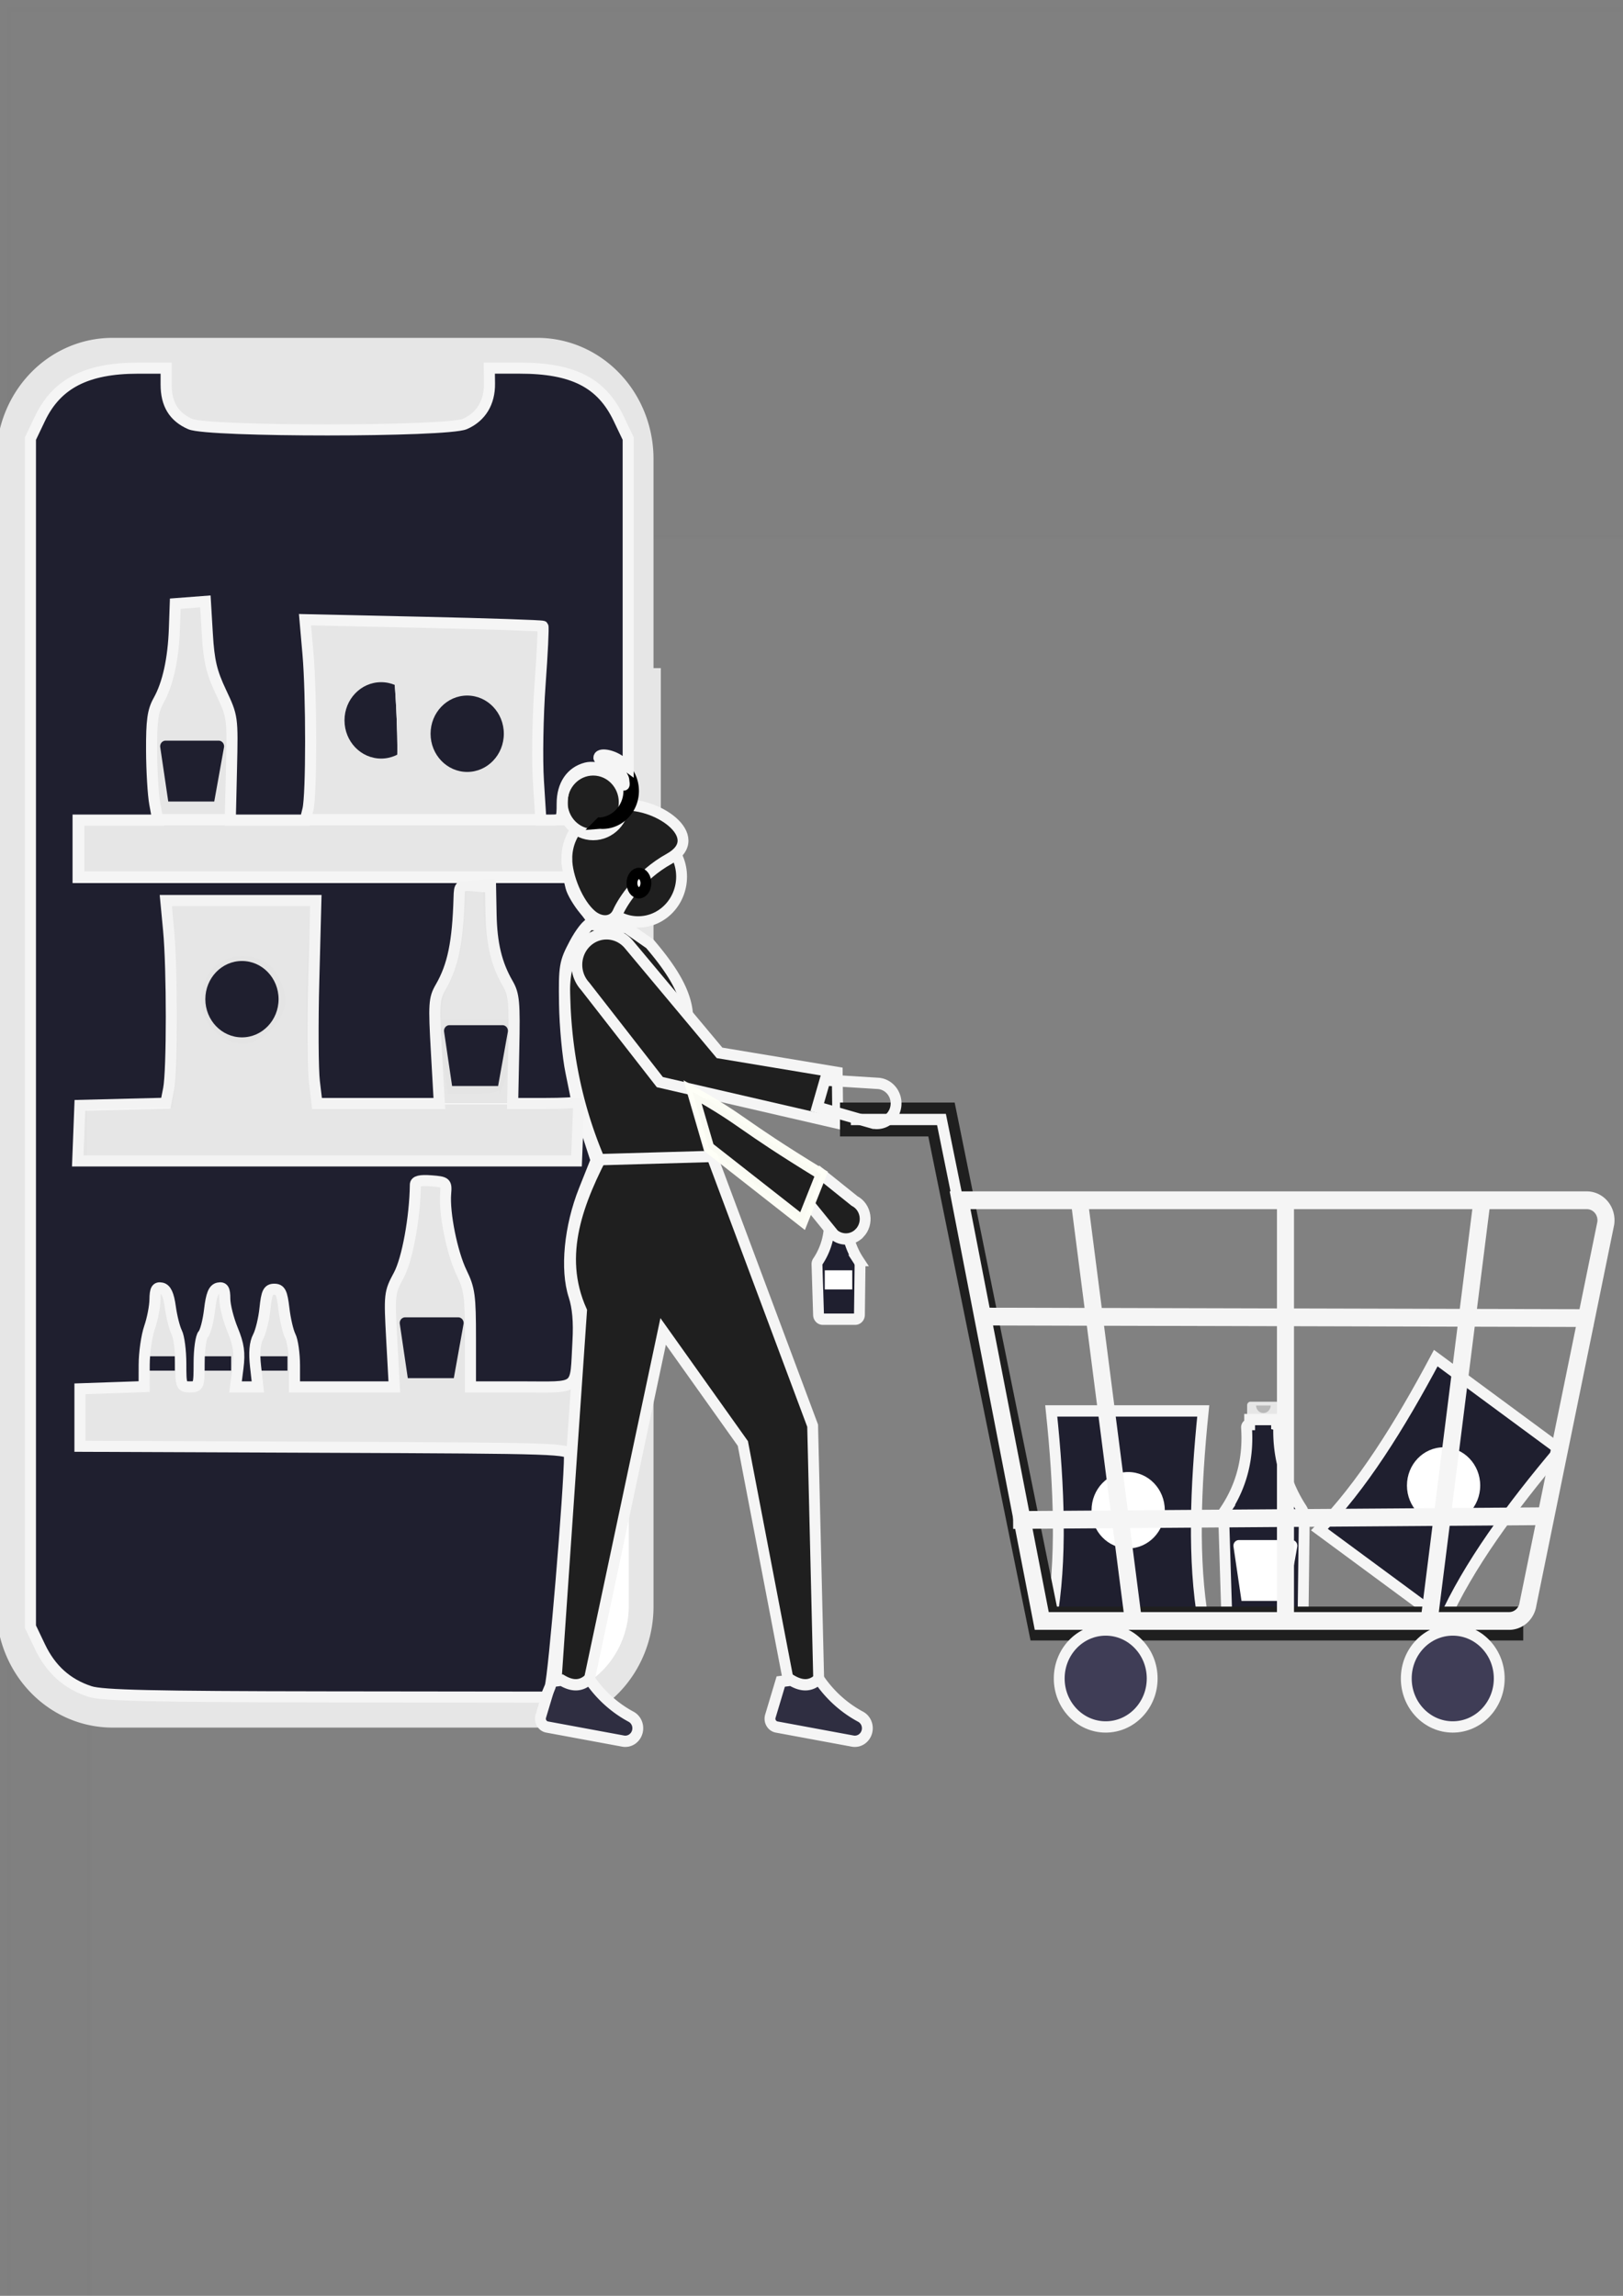 <?xml version="1.0" encoding="UTF-8" standalone="no"?>
<!-- Created with Inkscape (http://www.inkscape.org/) -->

<svg
   xmlns:dc="http://purl.org/dc/elements/1.1/"
   xmlns:cc="http://creativecommons.org/ns#"
   xmlns:rdf="http://www.w3.org/1999/02/22-rdf-syntax-ns#"
   xmlns:svg="http://www.w3.org/2000/svg"
   xmlns="http://www.w3.org/2000/svg"
   xmlns:sodipodi="http://sodipodi.sourceforge.net/DTD/sodipodi-0.dtd"
   xmlns:inkscape="http://www.inkscape.org/namespaces/inkscape"
   width="210mm"
   height="297mm"
   viewBox="0 0 210 297"
   version="1.1"
   id="svg8"
   inkscape:version="0.92.4 (5da689c313, 2019-01-14)"
   sodipodi:docname="sho.svg">
  <rect x="0" y="0" width="210" height="297" fill="#808080" stroke="none"/>
  <defs
     id="defs2" />
  <sodipodi:namedview
     id="base"
     pagecolor="#ffffff"
     bordercolor="#666666"
     borderopacity="1.0"
     inkscape:pageopacity="0.0"
     inkscape:pageshadow="2"
     inkscape:zoom="0.49497474"
     inkscape:cx="106.36288"
     inkscape:cy="146.68255"
     inkscape:document-units="mm"
     inkscape:current-layer="layer1"
     showgrid="false"
     inkscape:window-width="1366"
     inkscape:window-height="706"
     inkscape:window-x="-8"
     inkscape:window-y="-8"
     inkscape:window-maximized="1" />
  <g
     inkscape:label="Layer 1"
     inkscape:groupmode="layer"
     id="layer1">
    <path
       style="opacity:0.01;fill:#ffffff;fill-opacity:1;stroke:#000000;stroke-width:0.491;stroke-miterlimit:4;stroke-dasharray:none;stroke-opacity:1"
       d="M 11.635,218.821 V 69.417 H 116.138 220.64 V 218.821 368.225 H 116.138 11.635 Z"
       id="path1579"
       inkscape:connector-curvature="0" />
    <path
       style="opacity:0.01;fill:#1f1f1f;fill-opacity:1;stroke:#000000;stroke-width:0.491;stroke-miterlimit:4;stroke-dasharray:none;stroke-opacity:1"
       d="M -350.042,492.176 V 342.772 h 104.502 104.502 v 149.404 149.404 h -104.502 -104.502 z"
       id="path1581"
       inkscape:connector-curvature="0" />
    <path
       style="opacity:0.01;fill:#ffffff;fill-opacity:1;stroke:#000000;stroke-width:0.491;stroke-miterlimit:4;stroke-dasharray:none;stroke-opacity:1"
       d="M 293.887,417.003 V 267.599 H 398.389 502.891 V 417.003 566.407 H 398.389 293.887 Z"
       id="path1583"
       inkscape:connector-curvature="0" />
    <path
       style="opacity:0.01;fill:none;fill-opacity:1;stroke:#000000;stroke-width:1.855;stroke-miterlimit:4;stroke-dasharray:none;stroke-opacity:1"
       d="M 4.348,569.217 V 4.541 H 399.318 794.288 V 569.217 1133.892 H 399.318 4.348 Z"
       id="path1585"
       inkscape:connector-curvature="0"
       transform="scale(0.265)" />
    <path
       style="opacity:0;fill:none;fill-opacity:1;stroke:none;stroke-width:1.855;stroke-miterlimit:4;stroke-dasharray:none;stroke-opacity:1"
       d="M 4.348,569.217 V 4.541 H 399.318 794.288 V 569.217 1133.892 H 399.318 4.348 Z"
       id="path1587"
       inkscape:connector-curvature="0"
       transform="scale(0.265)" />
    <path
       style="opacity:1;fill:none;fill-opacity:1;stroke:none;stroke-width:1.855;stroke-miterlimit:4;stroke-dasharray:none;stroke-opacity:1"
       d="M 4.348,569.217 V 4.541 H 399.318 794.288 V 569.217 1133.892 H 399.318 4.348 Z"
       id="path1589"
       inkscape:connector-curvature="0"
       transform="scale(0.265)" />
    <path
       style="opacity:0.01;fill:#ffffff;fill-opacity:1;stroke:#000000;stroke-width:0.491;stroke-miterlimit:4;stroke-dasharray:none;stroke-opacity:1"
       d="M -284.914,165.323 V 15.92 h 104.77 104.77 V 165.323 314.727 H -180.144 -284.914 Z"
       id="path1593"
       inkscape:connector-curvature="0" />
    <path
       style="opacity:1;fill:#ffffff;fill-opacity:1;stroke:none;stroke-width:0.491;stroke-miterlimit:4;stroke-dasharray:none;stroke-opacity:1"
       d="M -346.039,221.975 V 72.571 h 104.77 104.77 V 221.975 371.378 h -104.77 -104.77 z"
       id="path1597"
       inkscape:connector-curvature="0" />
    <path
       style="opacity:0.01;fill:none;fill-opacity:1;stroke:none;stroke-width:0;stroke-miterlimit:4;stroke-dasharray:none;stroke-opacity:1"
       d="M 400.833,1132.377 6.369,1131.862 V 569.222 6.582 L 401.338,6.067 796.308,5.552 578.115,557.6 c -114.056,288.571 217.966,576.067 217.688,575.792 -0.278,-0.275 -178.014,-0.732 -394.97,-1.015 z"
       id="path1603"
       inkscape:connector-curvature="0"
       sodipodi:nodetypes="scccccscs"
       transform="scale(0.265)" />
    <path
       style="opacity:0;fill:#1f1f1f;fill-opacity:1;stroke:#f5f5f5;stroke-width:0;stroke-miterlimit:4;stroke-dasharray:none;stroke-opacity:1"
       d="M 6.964,568.907 V 5.241 L 399.914,5.241 792.863,5.241 V 568.906 1132.572 l -392.949,10e-5 -392.949,10e-5 z"
       id="path1621"
       inkscape:connector-curvature="0"
       transform="scale(0.265)" />
    <g
       id="g1269"
       transform="matrix(0.235,0,0,0.245,239.754,121.913)"
       style="stroke-width:5.971;stroke-miterlimit:4;stroke-dasharray:none">
      <path
         id="path1055"
         d="m -656.378,-144.828 h -4.032 v -110.453 a 63.927,63.927 0 0 0 -63.927,-63.927 h -234.009 a 63.927,63.927 0 0 0 -63.927,63.927 v 605.954 a 63.927,63.927 0 0 0 63.927,63.927 h 234.009 a 63.927,63.927 0 0 0 63.927,-63.927 V -66.206 h 4.032 z"
         inkscape:connector-curvature="0"
         style="fill:#e6e6e6;stroke-width:5.971;stroke-miterlimit:4;stroke-dasharray:none" />
      <path
         id="path1057"
         d="m -721.758,-302.577 h -30.546 a 22.681,22.681 0 0 1 -21,31.247 h -134.061 a 22.681,22.681 0 0 1 -21,-31.247 h -28.53 a 47.74,47.74 0 0 0 -47.74,47.74 v 605.065 a 47.74,47.74 0 0 0 47.74,47.74 h 235.137 a 47.74,47.74 0 0 0 47.74,-47.74 V -254.837 a 47.74,47.74 0 0 0 -47.74,-47.74 z"
         inkscape:connector-curvature="0"
         style="fill:#ffffff;stroke-width:5.971;stroke-miterlimit:4;stroke-dasharray:none" />
      <path
         id="path1059"
         d="m -908.602,-179.573 h -14.039 a 1.861,1.861 0 0 0 -1.861,1.861 v 6.162 a 1.861,1.861 0 0 0 1.861,1.861 h 2.327 v 9.233 h 9.386 v -9.233 h 2.327 a 1.861,1.861 0 0 0 1.861,-1.861 v -6.162 a 1.861,1.861 0 0 0 -1.861,-1.861 z"
         inkscape:connector-curvature="0"
         style="fill:#e6e6e6;stroke-width:5.971;stroke-miterlimit:4;stroke-dasharray:none" />
      <path
         id="path1061"
         d="m -894.54,-123.177 a 72.178,72.178 0 0 1 -12.557,-42.794 1.522,1.522 0 0 0 -1.188,-1.519 v -2.663 h -14.827 v 2.626 h -0.204 a 1.521,1.521 0 0 0 -1.519,1.523 q 6e-5,0.055 0.004,0.111 1.752,24.425 -11.833,43.808 a 4.193,4.193 0 0 0 -0.759,2.541 l 1.621,50.151 a 4.341,4.341 0 0 0 4.304,4.19 h 33.537 a 4.343,4.343 0 0 0 4.307,-4.264 l 0.625,-48.693 a 8.788,8.788 0 0 0 -1.51,-5.018 z"
         inkscape:connector-curvature="0"
         style="fill:#e6e6e6;stroke-width:5.971;stroke-miterlimit:4;stroke-dasharray:none" />
      <path
         id="path1063"
         d="m -899.849,-106.518 h -29.192 a 2.997,2.997 0 0 0 -2.962,3.453 l 4.411,28.673 h 25.33 l 5.358,-28.577 a 2.997,2.997 0 0 0 -2.946,-3.549 z"
         inkscape:connector-curvature="0"
         style="fill:#1f1f2f;fill-opacity:1;stroke-width:5.971;stroke-miterlimit:4;stroke-dasharray:none" />
      <path
         id="path1065"
         d="m -752.318,-29.339 h -14.039 a 1.861,1.861 0 0 0 -1.861,1.861 v 6.162 a 1.861,1.861 0 0 0 1.861,1.861 h 2.327 v 9.233 h 9.386 v -9.233 h 2.327 a 1.861,1.861 0 0 0 1.861,-1.861 v -6.162 a 1.861,1.861 0 0 0 -1.861,-1.861 z"
         inkscape:connector-curvature="0"
         style="fill:#e6e6e6;stroke-width:5.971;stroke-miterlimit:4;stroke-dasharray:none" />
      <path
         id="path1067"
         d="m -738.256,27.058 a 72.178,72.178 0 0 1 -12.557,-42.794 1.522,1.522 0 0 0 -1.188,-1.519 v -2.663 h -14.827 v 2.626 h -0.204 a 1.521,1.521 0 0 0 -1.519,1.523 q 7e-5,0.055 0.004,0.111 1.752,24.425 -11.833,43.808 a 4.193,4.193 0 0 0 -0.759,2.541 l 1.621,50.151 a 4.341,4.341 0 0 0 4.304,4.19 h 33.537 a 4.343,4.343 0 0 0 4.307,-4.264 l 0.625,-48.693 a 8.788,8.788 0 0 0 -1.51,-5.018 z"
         inkscape:connector-curvature="0"
         style="fill:#e6e6e6;stroke-width:5.971;stroke-miterlimit:4;stroke-dasharray:none" />
      <path
         id="path1069"
         d="m -743.565,43.717 h -29.192 a 2.997,2.997 0 0 0 -2.962,3.453 l 4.411,28.673 h 25.33 l 5.358,-28.577 a 2.997,2.997 0 0 0 -2.946,-3.549 z"
         inkscape:connector-curvature="0"
         style="fill:#1f1f2f;fill-opacity:1;stroke-width:5.971;stroke-miterlimit:4;stroke-dasharray:none" />
      <path
         id="path1071"
         d="m -928.339,183.049 h -6.659 a 0.883,0.883 0 0 0 -0.883,0.883 v 2.923 a 0.883,0.883 0 0 0 0.883,0.883 h 1.104 v 4.38 h 4.452 v -4.38 h 1.104 a 0.883,0.883 0 0 0 0.883,-0.883 v -2.923 a 0.883,0.883 0 0 0 -0.883,-0.883 z"
         inkscape:connector-curvature="0"
         style="fill:#e6e6e6;stroke-width:5.971;stroke-miterlimit:4;stroke-dasharray:none" />
      <path
         id="path1073"
         d="m -921.669,209.8 a 34.237,34.237 0 0 1 -5.956,-20.299 0.722,0.722 0 0 0 -0.564,-0.721 v -1.263 h -7.033 v 1.245 h -0.097 a 0.722,0.722 0 0 0 -0.721,0.723 q 0,0.026 0.002,0.052 a 31.246,31.246 0 0 1 -5.613,20.78 1.989,1.989 0 0 0 -0.36,1.205 l 0.769,23.789 a 2.059,2.059 0 0 0 2.042,1.988 h 15.908 a 2.06,2.06 0 0 0 2.043,-2.023 l 0.296,-23.097 a 4.168,4.168 0 0 0 -0.716,-2.38 z"
         inkscape:connector-curvature="0"
         style="fill:#e6e6e6;stroke-width:5.971;stroke-miterlimit:4;stroke-dasharray:none" />
      <rect
         id="rect1075"
         height="7.59"
         width="15.179"
         y="218.545"
         x="-939.138"
         style="fill:#1f1f2f;fill-opacity:1;stroke-width:5.971;stroke-miterlimit:4;stroke-dasharray:none" />
      <path
         id="path1077"
         d="m -897.339,183.049 h -6.659 a 0.883,0.883 0 0 0 -0.883,0.883 v 2.923 a 0.883,0.883 0 0 0 0.883,0.883 h 1.104 v 4.38 h 4.452 v -4.38 h 1.104 a 0.883,0.883 0 0 0 0.883,-0.883 v -2.923 a 0.883,0.883 0 0 0 -0.883,-0.883 z"
         inkscape:connector-curvature="0"
         style="fill:#e6e6e6;stroke-width:5.971;stroke-miterlimit:4;stroke-dasharray:none" />
      <path
         id="path1079"
         d="m -890.669,209.8 a 34.237,34.237 0 0 1 -5.956,-20.299 0.722,0.722 0 0 0 -0.564,-0.721 v -1.263 h -7.033 v 1.245 h -0.097 a 0.722,0.722 0 0 0 -0.721,0.723 q 0,0.026 0.002,0.052 a 31.246,31.246 0 0 1 -5.613,20.78 1.989,1.989 0 0 0 -0.36,1.205 l 0.769,23.789 a 2.059,2.059 0 0 0 2.042,1.988 h 15.908 a 2.06,2.06 0 0 0 2.043,-2.023 l 0.296,-23.097 a 4.168,4.168 0 0 0 -0.716,-2.38 z"
         inkscape:connector-curvature="0"
         style="fill:#e6e6e6;stroke-width:5.971;stroke-miterlimit:4;stroke-dasharray:none" />
      <rect
         id="rect1081"
         height="7.59"
         width="15.179"
         y="218.545"
         x="-908.138"
         style="fill:#1f1f2f;fill-opacity:1;stroke-width:5.971;stroke-miterlimit:4;stroke-dasharray:none" />
      <path
         id="path1083"
         d="m -866.339,183.049 h -6.659 a 0.883,0.883 0 0 0 -0.883,0.883 v 2.923 a 0.883,0.883 0 0 0 0.883,0.883 h 1.104 v 4.38 h 4.452 v -4.38 h 1.104 a 0.883,0.883 0 0 0 0.883,-0.883 v -2.923 a 0.883,0.883 0 0 0 -0.883,-0.883 z"
         inkscape:connector-curvature="0"
         style="fill:#e6e6e6;stroke-width:5.971;stroke-miterlimit:4;stroke-dasharray:none" />
      <path
         id="path1085"
         d="m -859.669,209.8 a 34.237,34.237 0 0 1 -5.956,-20.299 0.722,0.722 0 0 0 -0.564,-0.721 v -1.263 h -7.033 v 1.245 h -0.097 a 0.722,0.722 0 0 0 -0.721,0.723 q 0,0.026 0.002,0.052 a 31.246,31.246 0 0 1 -5.613,20.78 1.989,1.989 0 0 0 -0.36,1.205 l 0.769,23.789 a 2.059,2.059 0 0 0 2.042,1.988 h 15.908 a 2.06,2.06 0 0 0 2.043,-2.023 l 0.296,-23.097 a 4.168,4.168 0 0 0 -0.716,-2.38 z"
         inkscape:connector-curvature="0"
         style="fill:#e6e6e6;stroke-width:5.971;stroke-miterlimit:4;stroke-dasharray:none" />
      <rect
         id="rect1087"
         height="7.59"
         width="15.179"
         y="218.545"
         x="-877.138"
         style="fill:#1f1f2f;fill-opacity:1;stroke-width:5.971;stroke-miterlimit:4;stroke-dasharray:none" />
      <path
         id="path1089"
         d="m -776.707,124.929 h -14.039 a 1.861,1.861 0 0 0 -1.861,1.861 v 6.162 a 1.861,1.861 0 0 0 1.861,1.861 h 2.327 v 9.233 h 9.386 v -9.233 h 2.327 a 1.861,1.861 0 0 0 1.861,-1.861 v -6.162 a 1.861,1.861 0 0 0 -1.861,-1.861 z"
         inkscape:connector-curvature="0"
         style="fill:#e6e6e6;stroke-width:5.971;stroke-miterlimit:4;stroke-dasharray:none" />
      <path
         id="path1091"
         d="m -762.645,181.326 a 72.178,72.178 0 0 1 -12.557,-42.794 1.522,1.522 0 0 0 -1.188,-1.519 v -2.663 h -14.827 v 2.626 h -0.204 a 1.521,1.521 0 0 0 -1.519,1.523 q 7e-5,0.055 0.004,0.111 1.752,24.425 -11.833,43.808 a 4.193,4.193 0 0 0 -0.759,2.541 l 1.621,50.151 a 4.341,4.341 0 0 0 4.304,4.19 h 33.537 a 4.343,4.343 0 0 0 4.307,-4.264 l 0.625,-48.693 a 8.788,8.788 0 0 0 -1.51,-5.018 z"
         inkscape:connector-curvature="0"
         style="fill:#e6e6e6;stroke-width:5.971;stroke-miterlimit:4;stroke-dasharray:none" />
      <path
         id="path1093"
         d="m -767.954,197.984 h -29.192 a 2.997,2.997 0 0 0 -2.962,3.453 l 4.411,28.673 h 25.33 l 5.358,-28.577 a 2.997,2.997 0 0 0 -2.946,-3.549 z"
         inkscape:connector-curvature="0"
         style="fill:#1f1f2f;fill-opacity:1;stroke-width:5.971;stroke-miterlimit:4;stroke-dasharray:none" />
      <path
         id="path1095"
         d="m -769.043,-58.746 h -83.688 c 5.851,-31.633 4.505,-69.832 0,-110.911 h 83.688 c -4.385,41.08 -5.695,79.278 0,110.911 z"
         inkscape:connector-curvature="0"
         style="fill:#e6e6e6;stroke-width:5.971;stroke-miterlimit:4;stroke-dasharray:none" />
      <circle
         id="circle1097"
         r="20.166"
         cy="-117.226"
         cx="-810.382"
         style="fill:#1f1f2f;fill-opacity:1;stroke-width:5.971;stroke-miterlimit:4;stroke-dasharray:none" />
      <path
         id="path1099"
         d="m -845.672,88.464 h -83.688 c 5.851,-31.633 4.505,-69.832 0,-110.911 h 83.688 c -4.385,41.08 -5.695,79.278 0,110.911 z"
         inkscape:connector-curvature="0"
         style="fill:#e6e6e6;stroke-width:5.971;stroke-miterlimit:4;stroke-dasharray:none" />
      <circle
         id="circle1101"
         r="20.166"
         cy="29.983"
         cx="-887.012"
         style="fill:#1f1f2f;fill-opacity:1;stroke-width:5.971;stroke-miterlimit:4;stroke-dasharray:none" />
      <path
         id="path1103"
         d="m -721.653,-51.688 h -83.688 c 5.851,-31.633 4.505,-69.832 0,-110.911 h 83.688 c -4.385,41.08 -5.695,79.278 0,110.911 z"
         inkscape:connector-curvature="0"
         style="fill:#e6e6e6;stroke-width:5.971;stroke-miterlimit:4;stroke-dasharray:none" />
      <circle
         id="circle1105"
         r="20.166"
         cy="-110.168"
         cx="-762.993"
         style="fill:#ffffff;stroke-width:5.971;stroke-miterlimit:4;stroke-dasharray:none" />
      <path
         id="path1107"
         d="m -721.653,-56.729 h -83.688 c 5.851,-31.633 4.505,-69.832 0,-110.911 h 83.688 c -4.385,41.08 -5.695,79.278 0,110.911 z"
         inkscape:connector-curvature="0"
         style="fill:#e6e6e6;stroke-width:5.971;stroke-miterlimit:4;stroke-dasharray:none" />
      <circle
         id="circle1109"
         r="20.166"
         cy="-115.21"
         cx="-762.993"
         style="fill:#ffffff;stroke-width:5.971;stroke-miterlimit:4;stroke-dasharray:none" />
      <path
         id="path1111"
         d="m -721.653,-51.688 h -83.688 c 5.851,-31.633 4.505,-69.832 0,-110.911 h 83.688 c -4.385,41.08 -5.695,79.278 0,110.911 z"
         inkscape:connector-curvature="0"
         style="fill:#e6e6e6;stroke-width:5.971;stroke-miterlimit:4;stroke-dasharray:none" />
      <circle
         id="circle1113"
         r="20.166"
         cy="-110.168"
         cx="-762.993"
         style="fill:#1f1f2f;fill-opacity:1;stroke-width:5.971;stroke-miterlimit:4;stroke-dasharray:none" />
      <rect
         id="rect1115"
         height="30.249"
         width="274.254"
         y="-64.795"
         x="-976.75"
         style="fill:#e6e6e6;stroke:#f5f5f5;stroke-width:5.971;stroke-miterlimit:4;stroke-dasharray:none;stroke-opacity:1" />
      <rect
         id="rect1117"
         height="30.249"
         width="274.254"
         y="85.439"
         x="-976.75"
         style="fill:#e6e6e6;stroke-width:5.971;stroke-miterlimit:4;stroke-dasharray:none" />
      <rect
         id="rect1119"
         height="30.249"
         width="274.254"
         y="235.674"
         x="-976.75"
         style="fill:#e6e6e6;stroke-width:5.971;stroke-miterlimit:4;stroke-dasharray:none" />
      <path
         id="path1121"
         d="m -225.42,358.391 -68.325,-48.326 c 23.044,-22.448 44.002,-54.411 64.046,-90.551 l 68.325,48.326 c -27.302,31.006 -50.429,61.436 -64.046,90.551 z"
         inkscape:connector-curvature="0"
         style="fill:#1f1f2f;fill-opacity:1;stroke:#f5f5f5;stroke-width:5.971;stroke-miterlimit:4;stroke-dasharray:none;stroke-opacity:1" />
      <circle
         id="circle1123"
         r="20.166"
         cy="286.774"
         cx="-225.401"
         style="fill:#ffffff;stroke-width:5.971;stroke-miterlimit:4;stroke-dasharray:none" />
      <path
         id="path1125"
         d="m -555.012,137.87 h -7.5 a 0.994,0.994 0 0 0 -0.994,0.994 v 3.292 a 0.994,0.994 0 0 0 0.994,0.994 h 1.243 v 4.932 h 5.014 v -4.932 h 1.243 a 0.994,0.994 0 0 0 0.994,-0.994 v -3.292 a 0.994,0.994 0 0 0 -0.994,-0.994 z"
         inkscape:connector-curvature="0"
         style="fill:#e6e6e6;stroke-width:5.971;stroke-miterlimit:4;stroke-dasharray:none" />
      <path
         id="path1127"
         d="m -547.5,167.998 a 38.558,38.558 0 0 1 -6.708,-22.861 0.813,0.813 0 0 0 -0.635,-0.812 v -1.422 h -7.921 v 1.403 h -0.109 a 0.813,0.813 0 0 0 -0.812,0.814 q 0,0.03 0.002,0.059 a 35.189,35.189 0 0 1 -6.322,23.403 2.24,2.24 0 0 0 -0.405,1.357 l 0.866,26.792 a 2.319,2.319 0 0 0 2.299,2.238 h 17.916 a 2.32,2.32 0 0 0 2.301,-2.278 l 0.334,-26.012 a 4.695,4.695 0 0 0 -0.807,-2.68 z"
         inkscape:connector-curvature="0"
         style="fill:#1f1f2f;fill-opacity:1;stroke:#f5f5f5;stroke-width:5.971;stroke-miterlimit:4;stroke-dasharray:none;stroke-opacity:1" />
      <path
         id="path1129"
         style="opacity:0.2;isolation:isolate;stroke-width:5.971;stroke-miterlimit:4;stroke-dasharray:none"
         d="m -556.575,138.943 a 2.145,2.145 0 0 1 -4.291,0"
         inkscape:connector-curvature="0" />
      <rect
         id="rect1131"
         height="10.083"
         width="15.124"
         y="173.16"
         x="-566.114"
         style="fill:#ffffff;stroke-width:5.971;stroke-miterlimit:4;stroke-dasharray:none" />
      <path
         id="path1133"
         d="m -317.672,242.534 h -14.039 a 1.861,1.861 0 0 0 -1.861,1.861 v 6.162 a 1.861,1.861 0 0 0 1.861,1.861 h 2.327 v 9.233 h 9.386 v -9.233 h 2.327 a 1.861,1.861 0 0 0 1.861,-1.861 v -6.162 a 1.861,1.861 0 0 0 -1.861,-1.861 z"
         inkscape:connector-curvature="0"
         style="fill:#e6e6e6;stroke-width:5.971;stroke-miterlimit:4;stroke-dasharray:none" />
      <path
         id="path1135"
         d="m -303.61,298.931 a 72.178,72.178 0 0 1 -12.557,-42.794 1.522,1.522 0 0 0 -1.188,-1.519 v -2.663 h -14.827 v 2.626 h -0.204 a 1.521,1.521 0 0 0 -1.519,1.523 q 8e-5,0.055 0.004,0.111 1.752,24.425 -11.833,43.808 a 4.193,4.193 0 0 0 -0.759,2.541 l 1.621,50.151 a 4.341,4.341 0 0 0 4.304,4.19 h 33.537 a 4.343,4.343 0 0 0 4.307,-4.264 l 0.625,-48.693 a 8.788,8.788 0 0 0 -1.51,-5.018 z"
         inkscape:connector-curvature="0"
         style="fill:#1f1f2f;fill-opacity:1;stroke:#f5f5f5;stroke-width:5.971;stroke-miterlimit:4;stroke-dasharray:none;stroke-opacity:1" />
      <path
         id="path1137"
         style="opacity:0.2;isolation:isolate;stroke-width:5.971;stroke-miterlimit:4;stroke-dasharray:none"
         d="m -320.599,244.542 a 4.016,4.016 0 0 1 -8.031,0"
         inkscape:connector-curvature="0" />
      <path
         id="path1139"
         d="m -308.919,315.589 h -29.192 a 2.997,2.997 0 0 0 -2.962,3.453 l 4.411,28.673 h 25.33 l 5.358,-28.577 a 2.997,2.997 0 0 0 -2.946,-3.549 z"
         inkscape:connector-curvature="0"
         style="fill:#ffffff;stroke-width:5.971;stroke-miterlimit:4;stroke-dasharray:none" />
      <path
         id="path1141"
         d="m -357.728,358.312 h -83.688 c 5.851,-31.633 4.505,-69.832 0,-110.911 h 83.688 c -4.385,41.08 -5.695,79.278 0,110.911 z"
         inkscape:connector-curvature="0"
         style="fill:#1f1f2f;fill-opacity:1;stroke:#f5f5f5;stroke-width:5.971;stroke-miterlimit:4;stroke-dasharray:none;stroke-opacity:1" />
      <circle
         id="circle1143"
         r="20.166"
         cy="299.831"
         cx="-399.068"
         style="fill:#ffffff;stroke-width:5.971;stroke-miterlimit:4;stroke-dasharray:none" />
      <polygon
         id="polygon1145"
         points="341.03,326.758 352.986,297.724 331.637,285.768 322.243,328.466 "
         style="fill:#ffffff;stroke-width:5.971;stroke-miterlimit:4;stroke-dasharray:none"
         transform="translate(-1022.274,-319.208)" />
      <path
         id="path1151"
         d="m -714.549,396.958 h 17.079 l 42.363,-191.533 43.887,59.169 25.619,128.095 h 16.225 l -3.416,-137.488 -57.216,-146.882 H -686.368 c -15.402,27.874 -27.485,56.608 -13.663,86.251 z"
         inkscape:connector-curvature="0"
         style="fill:#1f1f1f;fill-opacity:1;stroke:#f5f5f5;stroke-width:5.971;stroke-miterlimit:4;stroke-dasharray:none;stroke-opacity:1" />
      <path
         id="path1153"
         d="m -596.07,408.592 a 4.457,4.457 0 0 0 3.476,5.718 l 41.793,7.417 a 6.876,6.876 0 0 0 7.801,-4.713 v 0 a 6.834,6.834 0 0 0 -3.342,-8.126 63.902,63.902 0 0 1 -23.048,-20.038 c -4.593,4.277 -9.727,3.875 -15.179,0.723 l -5.782,0.723 z"
         inkscape:connector-curvature="0"
         style="fill:#2f2e41;stroke:#f5f5f5;stroke-width:5.971;stroke-miterlimit:4;stroke-dasharray:none;stroke-opacity:1" />
      <path
         id="path1155"
         d="m -722.457,408.592 a 4.457,4.457 0 0 0 3.476,5.718 l 41.793,7.417 a 6.876,6.876 0 0 0 7.801,-4.713 v 0 a 6.834,6.834 0 0 0 -3.342,-8.126 63.902,63.902 0 0 1 -23.048,-20.038 c -4.593,4.277 -9.727,3.875 -15.179,0.723 l -5.782,0.723 z"
         inkscape:connector-curvature="0"
         style="fill:#2f2e41;stroke:#f5f5f5;stroke-width:5.971;stroke-miterlimit:4;stroke-dasharray:none;stroke-opacity:1" />
      <circle
         id="circle1157"
         r="23.911"
         cy="-34.721"
         cx="-668.862"
         style="fill:#1f1f1f;fill-opacity:1;stroke:#f5f5f5;stroke-width:5.971;stroke-miterlimit:4;stroke-dasharray:none;stroke-opacity:1" />
      <path
         id="path1159"
         d="m -690.211,114.723 62.339,-1.708 -18.308,-57.62 c 11.377,-18.239 -0.073,-36.46 -16.278,-54.677 l -12.809,-8.54 -20.495,-1.708 v 0 a 50.314,50.314 0 0 0 -13.549,35.05 c 0.406,27.827 5.333,58.119 19.1,89.202 z"
         inkscape:connector-curvature="0"
         style="opacity:1;fill:#1f1f1f;fill-opacity:1;stroke:#f5f5f5;stroke-width:5.971;stroke-miterlimit:4;stroke-dasharray:none;stroke-opacity:1" />
      <path
         id="path1149"
         d="m -558.936,95.479 -0.321,-26.8 -64.793,-10.339 -49.915,-57.248 a 16.338,16.338 0 0 0 -21.294,-2.912 v 0 a 16.338,16.338 0 0 0 -2.846,24.922 l 41.18,50.678 z"
         inkscape:connector-curvature="0"
         style="fill:#1f1f1f;fill-opacity:1;stroke:#f5f5f5;stroke-width:5.971;stroke-miterlimit:4;stroke-dasharray:none;stroke-opacity:1" />
      <path
         id="path1161"
         d="m -546.983,153.507 v 0 c 5.114,-5.112 3.717,-13.731 -2.749,-16.966 l -18.362,-14.133 -7.238,15.025 14.262,16.87 c 4.215,3.355 10.276,3.013 14.087,-0.796 z"
         inkscape:connector-curvature="0"
         style="fill:#1f1f1f;fill-opacity:1;stroke:#f5f5f5;stroke-width:5.971;stroke-miterlimit:4;stroke-dasharray:none;stroke-opacity:1"
         sodipodi:nodetypes="ccscccc" />
      <path
         id="path1163"
         d="m -578.341,147.174 10.248,-24.765 c -47.063,-27.67 -40.52,-26.976 -70.834,-43.49 l 8.921,29.399 z"
         inkscape:connector-curvature="0"
         style="opacity:1;fill:#1f1f1f;fill-opacity:0.989;stroke:#fefff7;stroke-width:5.971;stroke-miterlimit:4;stroke-dasharray:none;stroke-opacity:0.978"
         sodipodi:nodetypes="ccccc" />
      <path
         id="path1165"
         d="m -708.144,-44.115 c 0,9.304 6.042,23.712 13.663,29.889 5.128,4.156 11.905,3.981 14.517,-1.708 2.68,-5.836 11.919,-19.552 28.181,-28.181 21.678,-11.503 -7.688,-31.182 -28.181,-28.181 -15.4,2.255 -28.181,12.617 -28.181,28.181 z"
         inkscape:connector-curvature="0"
         style="fill:#1f1f1f;fill-opacity:1;stroke:#f5f5f5;stroke-width:5.971;stroke-miterlimit:4;stroke-dasharray:none;stroke-opacity:1" />
      <circle
         id="circle1167"
         r="17.079"
         cy="-74.004"
         cx="-693.627"
         style="fill:#1f1f1f;fill-opacity:1;stroke:#f5f5f5;stroke-width:5.971;stroke-miterlimit:4;stroke-dasharray:none;stroke-opacity:1" />
      <path
         id="path1169"
         d="m -673.986,-79.981 a 17.069,17.069 0 0 0 -15.798,-17.015 c 0.424,-0.032 0.849,-0.065 1.281,-0.065 a 17.079,17.079 0 0 1 0,34.159 c -0.432,0 -0.857,-0.033 -1.281,-0.065 a 17.069,17.069 0 0 0 15.798,-17.015 z"
         inkscape:connector-curvature="0"
         style="fill:#ffffff;stroke:#000000;stroke-width:5.971;stroke-miterlimit:4;stroke-dasharray:none;stroke-opacity:1" />
      <ellipse
         id="ellipse1171"
         ry="5.124"
         rx="3.843"
         cy="-31.305"
         cx="-668.435"
         style="fill:#ffffff;stroke:#000000;stroke-width:5.971;stroke-miterlimit:4;stroke-dasharray:none;stroke-opacity:1" />
      <polygon
         id="polygon1173"
         points="525.258,406.752 581.559,672.902 837.751,672.902 837.751,684.845 571.879,684.845 515.578,418.694 467.529,418.694 467.529,406.752 "
         style="fill:#f5f5f5;fill-opacity:1;stroke:#1f1f1f;stroke-width:5.971;stroke-miterlimit:4;stroke-dasharray:none;stroke-opacity:1"
         transform="translate(-1022.274,-319.208)" />
      <circle
         id="circle1175"
         r="25.591"
         cy="388.669"
         cx="-411.433"
         style="fill:#3f3d56;stroke:#f5f5f5;stroke-width:5.971;stroke-miterlimit:4;stroke-dasharray:none;stroke-opacity:1" />
      <circle
         id="circle1177"
         r="25.591"
         cy="388.669"
         cx="-220.351"
         style="fill:#3f3d56;stroke:#f5f5f5;stroke-width:5.971;stroke-miterlimit:4;stroke-dasharray:none;stroke-opacity:1" />
      <path
         id="path1179"
         d="m -189.371,360.013 h -258.678 l -45.641,-225.552 h 347.151 a 12.265,12.265 0 0 1 12.116,14.167 l -42.833,201.025 a 12.204,12.204 0 0 1 -12.114,10.36 z m -255.869,-3.412 h 255.869 a 8.806,8.806 0 0 0 8.742,-7.477 l 42.833,-201.025 a 8.85,8.85 0 0 0 -8.744,-10.225 h -343.009 z"
         inkscape:connector-curvature="0"
         style="fill:#f5f5f5;fill-opacity:1;stroke:#f5f5f5;stroke-width:5.971;stroke-miterlimit:4;stroke-dasharray:none;stroke-opacity:1" />
      <polygon
         id="polygon1181"
         points="594.623,455.653 597.989,455.097 627.879,677.943 624.513,678.499 "
         style="fill:#3f3d56;stroke:#f5f5f5;stroke-width:5.971;stroke-miterlimit:4;stroke-dasharray:none;stroke-opacity:1"
         transform="translate(-1022.274,-319.208)" />
      <polygon
         id="polygon1183"
         points="787.343,676.242 816.36,455.102 819.729,455.648 790.712,676.788 "
         style="fill:#3f3d56;stroke:#f5f5f5;stroke-width:5.971;stroke-miterlimit:4;stroke-dasharray:none;stroke-opacity:1"
         transform="translate(-1022.274,-319.208)" />
      <rect
         id="rect1185"
         height="222.846"
         width="3.412"
         y="136.167"
         x="-314.159"
         style="fill:#3f3d56;stroke:#f5f5f5;stroke-width:5.971;stroke-miterlimit:4;stroke-dasharray:none;stroke-opacity:1" />
      <rect
         id="rect1187"
         transform="rotate(-89.861)"
         height="330.296"
         width="3.412"
         y="-475.785"
         x="-200.445"
         style="fill:#3f3d56;stroke:#f5f5f5;stroke-width:5.971;stroke-miterlimit:4;stroke-dasharray:none;stroke-opacity:1" />
      <rect
         id="rect1189"
         transform="rotate(-0.392)"
         height="3.412"
         width="290.178"
         y="300.122"
         x="-461.507"
         style="fill:#3f3d56;stroke:#f5f5f5;stroke-width:5.971;stroke-miterlimit:4;stroke-dasharray:none;stroke-opacity:1" />
      <ellipse
         id="ellipse1191"
         ry="10.237"
         rx="18.767"
         cy="91.809"
         cx="-549.627"
         style="fill:#fff000;fill-opacity:0;stroke:#000000;stroke-width:5.971;stroke-miterlimit:4;stroke-dasharray:none;stroke-opacity:0" />
      <path
         id="path1147"
         d="m -527.614,88.966 v 0 a 10.593,10.593 0 0 0 -9.202,-14.517 l -29.17,-1.739 -4.295,14.282 30.029,8.247 a 10.593,10.593 0 0 0 12.638,-6.273 z"
         inkscape:connector-curvature="0"
         style="fill:#ffffff;fill-opacity:0;stroke:#f5f5f5;stroke-width:5.971;stroke-miterlimit:4;stroke-dasharray:none;stroke-opacity:1" />
    </g>
    <path
       style="opacity:1;fill:#1f1f2f;fill-opacity:1;stroke:#f5f5f5;stroke-width:1.433;stroke-miterlimit:4;stroke-dasharray:none;stroke-opacity:1"
       d="M 11.635,218.821 C 8.686,217.86 6.578,215.969 5.173,213.025 L 3.938,210.437 V 133.587 56.738 l 1.234,-2.585 c 2.158,-4.523 6.03,-6.52 12.646,-6.525 l 3.677,-0.003 v 2.119 c 0,2.552 1.001,4.188 3.131,5.117 2.328,1.016 33.188,1.006 35.519,-0.011 2.09,-0.912 3.224,-2.777 3.192,-5.246 l -0.026,-1.98 h 3.928 c 6.894,0 10.594,1.885 12.808,6.524 l 1.235,2.588 v 21.236 21.236 l -1.055,-0.771 c -1.098,-0.803 -2.749,-1.044 -2.731,-0.4 0.005,0.204 0.7,0.706 1.542,1.115 0.854,0.414 1.592,1.182 1.668,1.734 0.117,0.853 0.069,0.879 -0.345,0.189 -0.691,-1.153 -3.134,-2.087 -4.514,-1.725 -1.962,0.514 -3.107,2.21 -3.107,4.603 0,2.027 -0.07,2.136 -1.378,2.136 h -1.378 l -0.321,-5.078 c -0.177,-2.793 -0.08,-8.393 0.215,-12.444 0.295,-4.051 0.46,-7.446 0.367,-7.543 -0.094,-0.098 -7.058,-0.331 -15.476,-0.518 l -15.306,-0.34 0.387,4.415 c 0.465,5.311 0.46,18.243 -0.008,20.146 l -0.335,1.363 -4.855,4.9e-4 -4.855,4.9e-4 0.155,-6.675 c 0.154,-6.646 0.149,-6.689 -1.356,-9.879 -1.223,-2.595 -1.559,-4.015 -1.766,-7.471 l -0.255,-4.267 -1.948,0.149 -1.948,0.149 -0.113,3.22 c -0.139,3.961 -0.844,7.161 -2.053,9.318 -0.742,1.324 -0.914,2.56 -0.898,6.441 0.011,2.641 0.196,5.75 0.411,6.908 l 0.39,2.106 h -5.156 -5.156 v 3.716 3.716 h 31.74 31.74 l 0.296,1.23 c 0.163,0.676 0.955,2.014 1.761,2.973 0.962,1.144 1.23,1.743 0.78,1.743 -0.377,0 -1.307,1.171 -2.066,2.601 -1.298,2.446 -1.376,2.912 -1.305,7.803 0.041,2.861 0.415,6.833 0.83,8.827 0.415,1.993 0.755,3.721 0.755,3.84 0,0.118 -1.868,0.216 -4.152,0.216 l -4.152,9.2e-4 0.144,-6.96 c 0.127,-6.164 0.039,-7.142 -0.773,-8.547 -1.452,-2.514 -2.09,-5.159 -2.162,-8.96 l -0.067,-3.528 -2.011,-0.152 c -1.981,-0.15 -2.012,-0.128 -2.059,1.486 -0.17,5.841 -0.792,8.851 -2.403,11.642 -0.837,1.449 -0.881,2.137 -0.532,8.299 l 0.38,6.719 h -7.917 -7.917 l -0.341,-2.849 c -0.187,-1.567 -0.22,-7.475 -0.072,-13.13 l 0.269,-10.281 h -9.709 -9.709 l 0.365,3.84 c 0.471,4.954 0.472,18.163 0,20.546 l -0.364,1.842 -5.557,0.139 -5.557,0.139 -0.139,3.592 -0.139,3.592 h 32.266 32.266 l 0.139,-3.516 0.139,-3.516 1.128,3.475 1.128,3.475 -1.535,3.851 c -1.895,4.754 -2.427,10.273 -1.317,13.674 0.487,1.493 0.652,3.385 0.512,5.881 -0.365,6.496 0.358,5.909 -7.28,5.909 h -6.634 v -6.21 c 0,-5.605 -0.113,-6.443 -1.161,-8.602 -1.222,-2.518 -2.262,-7.699 -2.049,-10.209 0.12,-1.419 0.034,-1.493 -1.891,-1.639 -1.416,-0.107 -2.019,0.041 -2.025,0.495 -0.055,4.259 -1.042,9.659 -2.138,11.698 -1.224,2.279 -1.243,2.453 -0.919,8.397 l 0.332,6.069 H 44.565 38.102 v -2.758 c 0,-1.517 -0.241,-3.229 -0.537,-3.805 -0.295,-0.576 -0.669,-2.178 -0.83,-3.559 -0.243,-2.08 -0.457,-2.512 -1.243,-2.512 -0.788,0 -0.992,0.419 -1.204,2.477 -0.14,1.363 -0.54,3.014 -0.887,3.67 -0.429,0.811 -0.536,2.04 -0.334,3.84 l 0.298,2.647 h -1.444 -1.444 l 0.314,-2.472 c 0.247,-1.944 0.098,-2.996 -0.695,-4.923 -0.555,-1.348 -1.009,-3.15 -1.009,-4.005 0,-1.214 -0.182,-1.518 -0.83,-1.388 -0.617,0.124 -0.91,0.847 -1.14,2.813 -0.171,1.455 -0.544,2.89 -0.83,3.189 -0.286,0.299 -0.52,1.948 -0.52,3.665 0,2.999 -0.046,3.121 -1.186,3.121 -1.135,0 -1.186,-0.13 -1.186,-3.005 0,-1.653 -0.235,-3.464 -0.522,-4.024 -0.287,-0.56 -0.663,-2.048 -0.835,-3.306 -0.221,-1.614 -0.556,-2.336 -1.139,-2.453 -0.647,-0.13 -0.83,0.189 -0.846,1.481 -0.012,0.906 -0.329,2.538 -0.705,3.628 -0.376,1.09 -0.687,3.255 -0.691,4.811 l -0.007,2.83 -4.152,0.143 -4.152,0.143 v 3.716 3.716 l 31.673,0.127 c 30.728,0.124 31.673,0.155 31.673,1.066 0,4.277 -2.058,28.83 -2.506,29.896 l -0.572,1.363 -28.473,-0.033 c -22.354,-0.026 -28.909,-0.175 -30.503,-0.695 z"
       id="path1595"
       inkscape:connector-curvature="0" />
    <path
       style="opacity:0.01;fill:#ffffff;fill-opacity:1;stroke:#000000;stroke-width:1.433;stroke-miterlimit:4;stroke-dasharray:none;stroke-opacity:1"
       d="m 10.581,146.485 v -3.7 l 5.575,-0.14 5.575,-0.14 0.383,-3.22 c 0.393,-3.301 0.088,-17.602 -0.447,-20.933 l -0.298,-1.858 h 9.827 9.827 l -0.379,5.078 c -0.455,6.095 -0.444,15.575 0.024,18.828 l 0.338,2.353 7.919,7.4e-4 7.919,7.3e-4 -0.288,-6.566 c -0.286,-6.523 -0.279,-6.585 1.103,-9.598 1.066,-2.325 1.466,-4.06 1.712,-7.432 l 0.321,-4.399 1.779,-0.154 1.779,-0.154 v 2.483 c 0,3.493 0.854,7.349 2.214,9.994 1.096,2.133 1.153,2.641 1.016,9.043 l -0.145,6.783 4.27,-0.002 4.27,-0.002 -0.156,3.717 -0.156,3.717 H 42.572 10.581 Z m 54.139,-7.076 c 0.274,-0.749 0.535,-2.589 0.581,-4.088 l 0.084,-2.725 h -3.796 -3.796 l 0.045,1.734 c 0.025,0.954 0.198,2.793 0.385,4.088 l 0.34,2.353 h 2.83 c 2.65,0 2.861,-0.086 3.327,-1.363 z m -30.129,-6.763 c 1.793,-1.873 2.039,-3.45 0.897,-5.757 -0.891,-1.8 -2.047,-2.467 -4.271,-2.467 -4.574,0 -6.162,6.503 -2.213,9.061 2.043,1.323 3.765,1.065 5.587,-0.836 z"
       id="path1599"
       inkscape:connector-curvature="0" />
  </g>
</svg>
